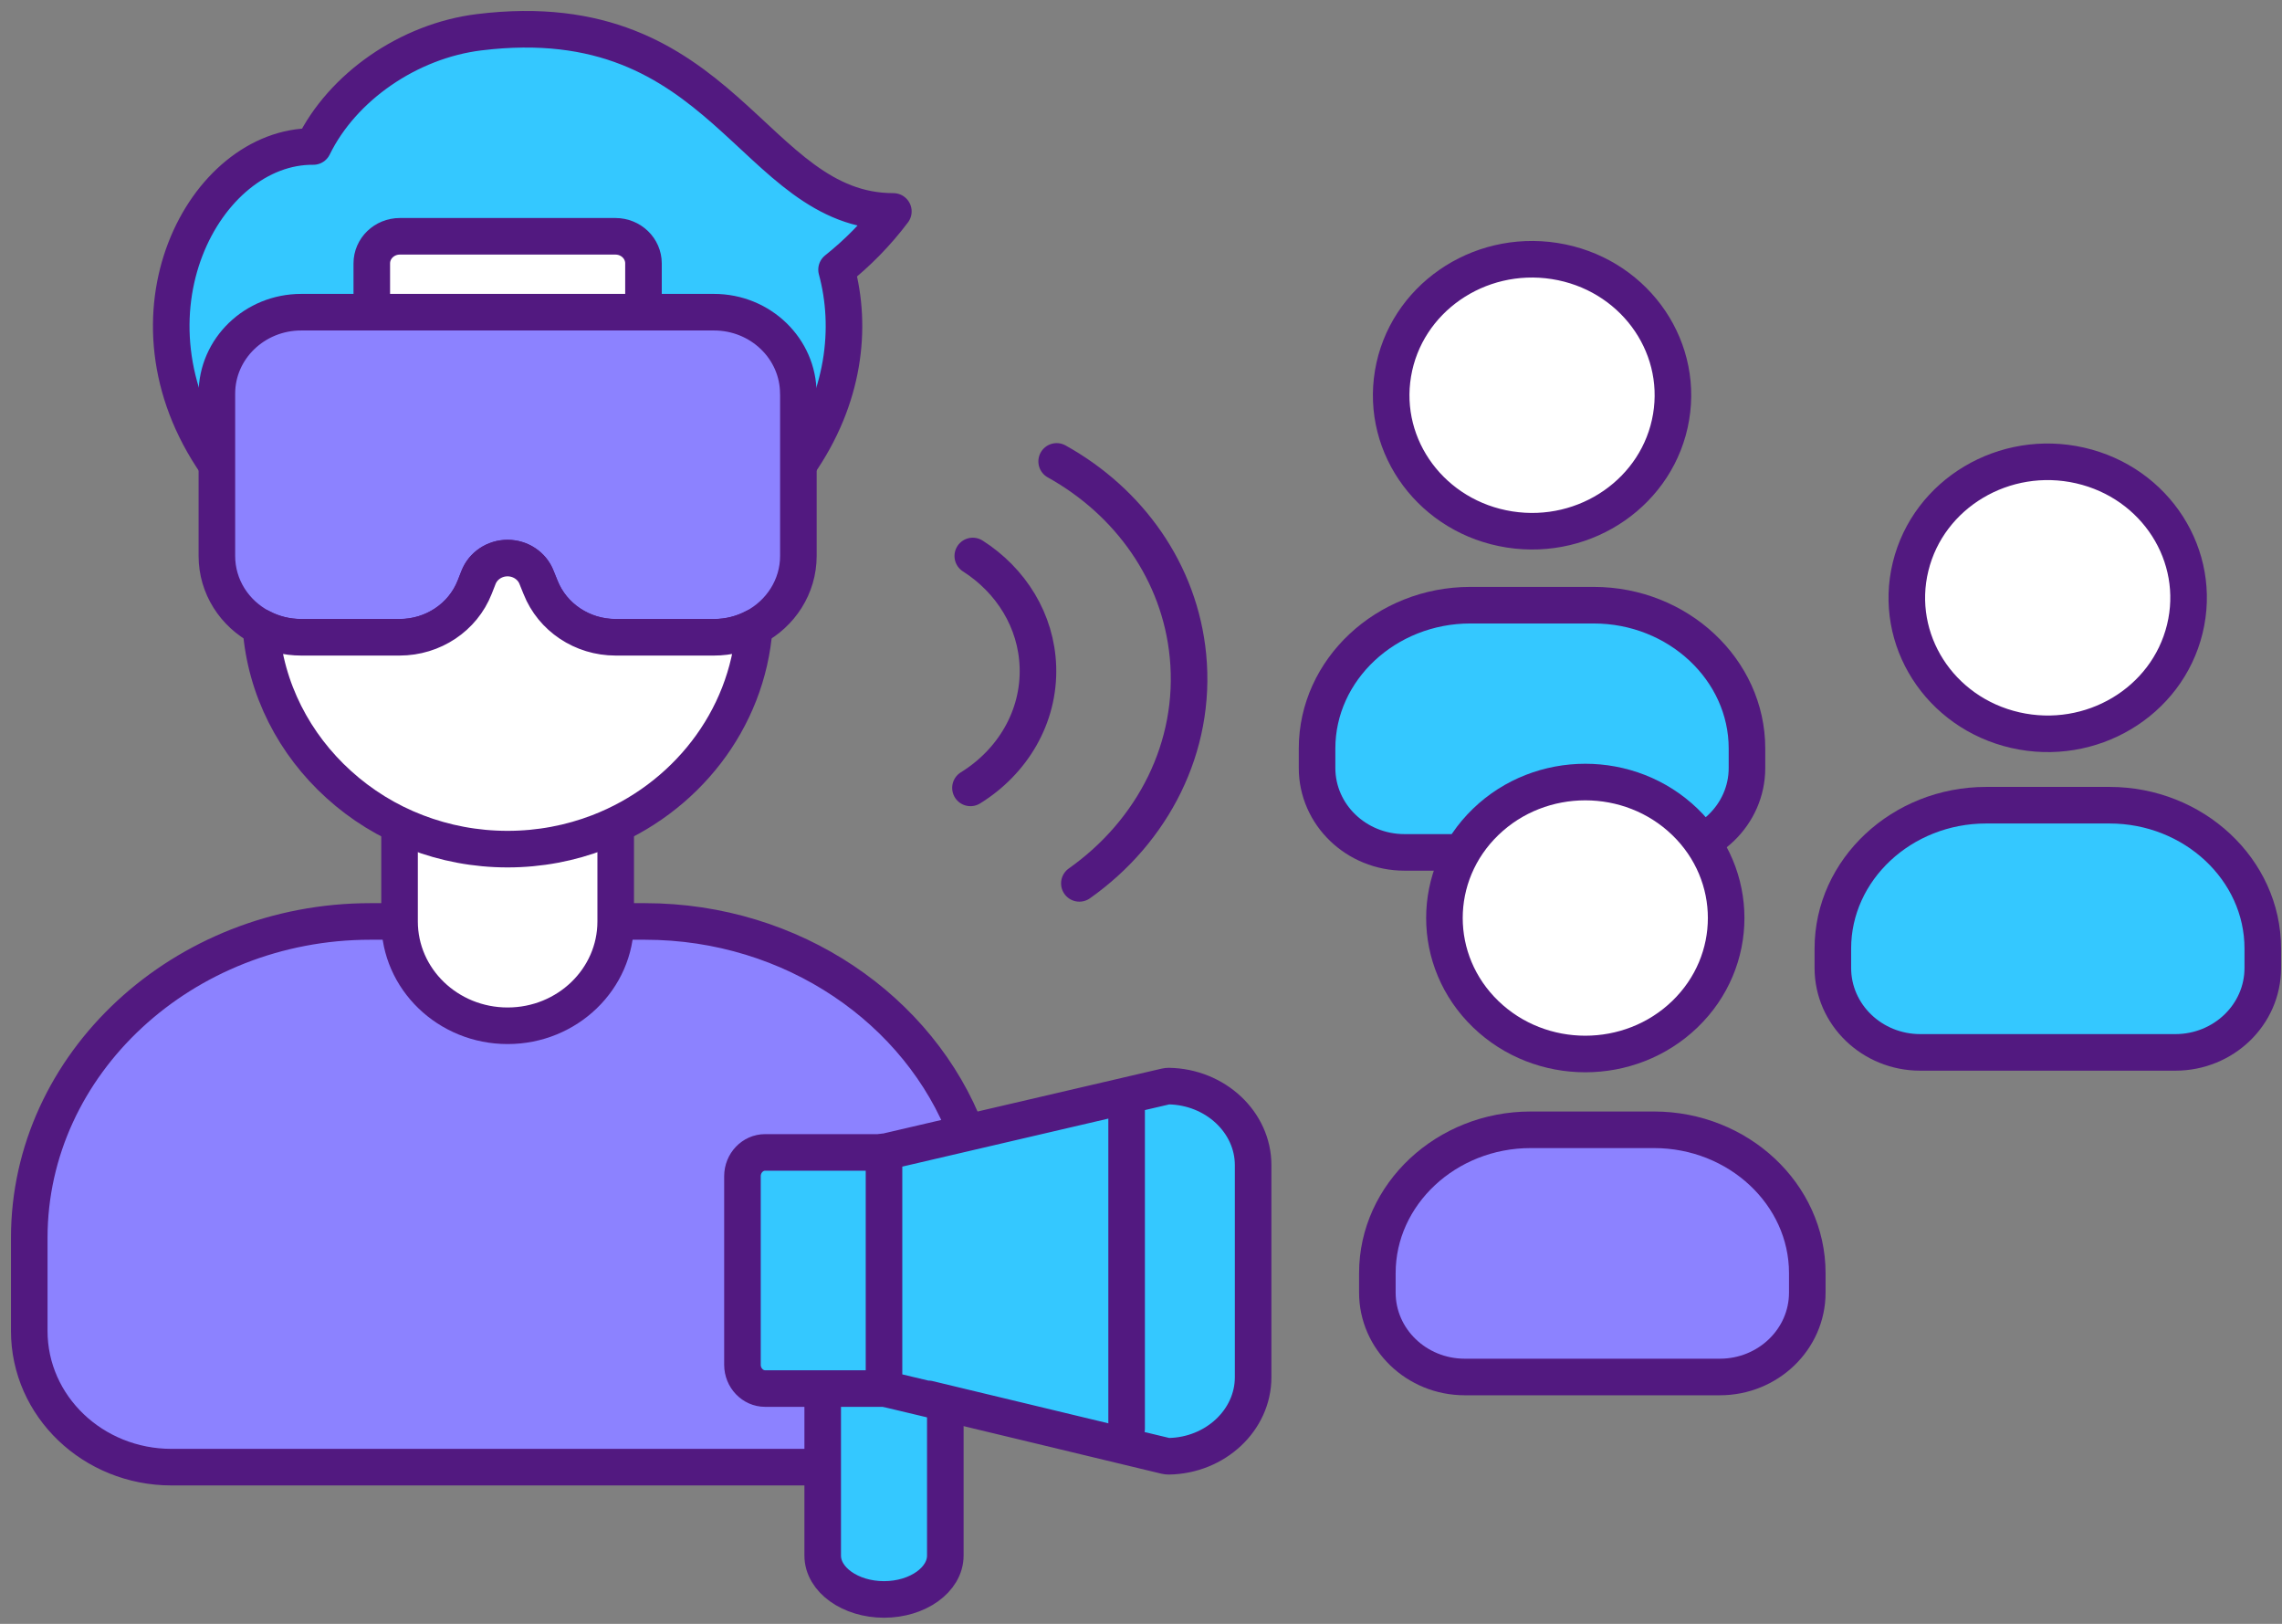 <svg width="156" height="111" viewBox="0 0 156 111" fill="none" xmlns="http://www.w3.org/2000/svg">
<rect x="0" y="0" width="156" height="111" fill="#808080" stroke="none"/>
<path d="M66.5 38.005C69.106 39.668 70.85 42.423 70.953 45.584C71.064 49.013 69.213 52.082 66.342 53.856" stroke="#521980" stroke-width="2.5" stroke-linecap="round" stroke-linejoin="round"/>
<path d="M72.234 31.54C77.167 34.283 80.659 39.102 81.212 44.839C81.812 51.064 78.804 56.843 73.786 60.384" stroke="#521980" stroke-width="2.5" stroke-linecap="round" stroke-linejoin="round"/>
<path d="M66.076 77.434C62.866 69.041 54.201 62.986 44.083 62.986H25.321C12.495 62.986 2 72.719 2 84.611V90.977C2 96.119 6.354 100.288 11.724 100.288H56.245" fill="#8C82FF"/>
<path d="M66.076 77.434C62.866 69.041 54.201 62.986 44.083 62.986H25.321C12.495 62.986 2 72.719 2 84.611V90.977C2 96.119 6.354 100.288 11.724 100.288H56.245" stroke="#521980" stroke-width="2.5" stroke-linecap="round" stroke-linejoin="round"/>
<path d="M64.623 95.862V106.332C64.623 107.982 62.737 109.331 60.432 109.331C58.126 109.331 56.241 107.982 56.241 106.332V94.965" fill="#34C8FF"/>
<path d="M64.623 95.862V106.332C64.623 107.982 62.737 109.331 60.432 109.331C58.126 109.331 56.241 107.982 56.241 106.332V94.965" stroke="#521980" stroke-width="2.5" stroke-linecap="round" stroke-linejoin="round"/>
<path d="M60.496 78.775H52.302C51.45 78.775 50.755 79.507 50.755 80.4V93.29C50.755 94.183 51.454 94.915 52.302 94.915H60.496" fill="#34C8FF"/>
<path d="M60.496 78.775H52.302C51.45 78.775 50.755 79.507 50.755 80.4V93.29C50.755 94.183 51.454 94.915 52.302 94.915H60.496" stroke="#521980" stroke-width="2.5" stroke-linecap="round" stroke-linejoin="round"/>
<path d="M60.436 78.733C60.492 78.733 60.548 78.725 60.599 78.713L79.686 74.266C79.755 74.249 79.828 74.241 79.901 74.241C83.08 74.295 85.665 76.706 85.665 79.643V94.142C85.665 97.079 83.08 99.49 79.901 99.544C79.828 99.544 79.755 99.536 79.682 99.519C79.682 99.519 60.488 94.899 60.432 94.899V78.729L60.436 78.733Z" fill="#34C8FF" stroke="#521980" stroke-width="2.5" stroke-linecap="round" stroke-linejoin="round"/>
<path d="M77.017 75.59V97.658" stroke="#521980" stroke-width="2.5" stroke-linecap="round" stroke-linejoin="round"/>
<path d="M42.09 56.665V62.986C42.09 66.924 38.782 70.117 34.702 70.117C30.622 70.117 27.314 66.924 27.314 62.986V56.665" fill="white"/>
<path d="M42.09 56.665V62.986C42.09 66.924 38.782 70.117 34.702 70.117C30.622 70.117 27.314 66.924 27.314 62.986V56.665" stroke="#521980" stroke-width="2.5" stroke-linecap="round" stroke-linejoin="round"/>
<path d="M54.574 31.772C57.749 27.23 58.259 22.39 57.188 18.432C58.606 17.302 59.918 15.983 61.071 14.452C51.394 14.452 49.573 0.136 32.757 2.204C27.931 2.796 23.397 5.956 21.418 10.014C13.982 9.944 7.734 21.575 14.801 31.735" fill="#34C8FF"/>
<path d="M54.574 31.772C57.749 27.23 58.259 22.39 57.188 18.432C58.606 17.302 59.918 15.983 61.071 14.452C51.394 14.452 49.573 0.136 32.757 2.204C27.931 2.796 23.397 5.956 21.418 10.014C13.982 9.944 7.734 21.575 14.801 31.735" stroke="#521980" stroke-width="2.5" stroke-linecap="round" stroke-linejoin="round"/>
<path d="M54.578 26.911V38.001C54.578 40.111 53.357 41.947 51.57 42.886C50.751 43.321 49.808 43.565 48.814 43.565H42.082C39.806 43.565 37.766 42.204 36.952 40.148L36.678 39.47C36.524 39.069 36.245 38.742 35.898 38.51C35.555 38.279 35.135 38.15 34.698 38.15C33.819 38.15 33.027 38.676 32.714 39.47L32.448 40.148C31.634 42.204 29.598 43.565 27.314 43.565H20.59C19.592 43.565 18.653 43.317 17.835 42.886C16.039 41.947 14.826 40.111 14.826 38.001V26.911C14.826 23.834 17.406 21.34 20.59 21.34H48.81C51.99 21.34 54.574 23.834 54.574 26.911H54.578Z" fill="#8C82FF" stroke="#521980" stroke-width="2.5" stroke-linecap="round" stroke-linejoin="round"/>
<path d="M43.989 18.006V21.34H25.416V18.006C25.416 16.98 26.273 16.152 27.336 16.152H42.069C43.132 16.152 43.989 16.98 43.989 18.006Z" fill="white" stroke="#521980" stroke-width="2.5" stroke-linecap="round" stroke-linejoin="round"/>
<path d="M51.565 42.886C51.094 49.248 46.813 54.626 40.925 56.893C39.001 57.633 36.896 58.043 34.698 58.043C32.499 58.043 30.4 57.633 28.471 56.893C26.487 56.132 24.696 55.019 23.162 53.629C20.136 50.895 18.139 47.106 17.835 42.882C18.653 43.317 19.592 43.561 20.59 43.561H27.314C29.598 43.561 31.638 42.2 32.448 40.144L32.714 39.466C33.027 38.672 33.815 38.146 34.698 38.146C35.135 38.146 35.555 38.279 35.898 38.506C36.245 38.738 36.523 39.064 36.678 39.466L36.952 40.144C37.766 42.2 39.802 43.561 42.082 43.561H48.814C49.808 43.561 50.751 43.313 51.57 42.882L51.565 42.886Z" fill="white" stroke="#521980" stroke-width="2.5" stroke-linecap="round" stroke-linejoin="round"/>
<path d="M100.514 41.368C94.75 41.368 90.036 45.778 90.036 51.164V52.496C90.036 55.681 92.71 58.266 96.014 58.266H113.447C116.747 58.266 119.425 55.685 119.425 52.496V51.164C119.425 45.778 114.711 41.368 108.947 41.368H100.518H100.514Z" fill="#34C8FF" stroke="#521980" stroke-width="2.5" stroke-linecap="round" stroke-linejoin="round"/>
<path d="M135.774 55.04C130.01 55.04 125.296 59.449 125.296 64.835V66.167C125.296 69.352 127.97 71.937 131.274 71.937H148.707C152.007 71.937 154.686 69.356 154.686 66.167V64.835C154.686 59.449 149.972 55.04 144.208 55.04H135.778H135.774Z" fill="#34C8FF" stroke="#521980" stroke-width="2.5" stroke-linecap="round" stroke-linejoin="round"/>
<path d="M104.636 77.228C98.872 77.228 94.158 81.637 94.158 87.023V88.355C94.158 91.54 96.832 94.125 100.136 94.125H117.57C120.869 94.125 123.548 91.544 123.548 88.355V87.023C123.548 81.637 118.834 77.228 113.07 77.228H104.64H104.636Z" fill="#8C82FF" stroke="#521980" stroke-width="2.5" stroke-linecap="round" stroke-linejoin="round"/>
<path d="M114.238 28.506C115.09 23.439 111.525 18.665 106.276 17.842C101.026 17.02 96.08 20.461 95.228 25.528C94.376 30.595 97.941 35.369 103.19 36.191C108.439 37.014 113.386 33.573 114.238 28.506Z" fill="white" stroke="#521980" stroke-width="2.5" stroke-linecap="round" stroke-linejoin="round"/>
<path d="M149.355 42.998C150.577 38.002 147.371 32.996 142.195 31.817C137.019 30.638 131.833 33.732 130.611 38.728C129.39 43.724 132.595 48.73 137.771 49.91C142.947 51.089 148.134 47.995 149.355 42.998Z" fill="white" stroke="#521980" stroke-width="2.5" stroke-linecap="round" stroke-linejoin="round"/>
<path d="M115.182 69.324C118.942 65.694 118.942 59.809 115.182 56.179C111.421 52.55 105.324 52.55 101.564 56.179C97.803 59.809 97.803 65.694 101.564 69.324C105.324 72.954 111.421 72.954 115.182 69.324Z" fill="white" stroke="#521980" stroke-width="2.5" stroke-linecap="round" stroke-linejoin="round"/>
</svg>
